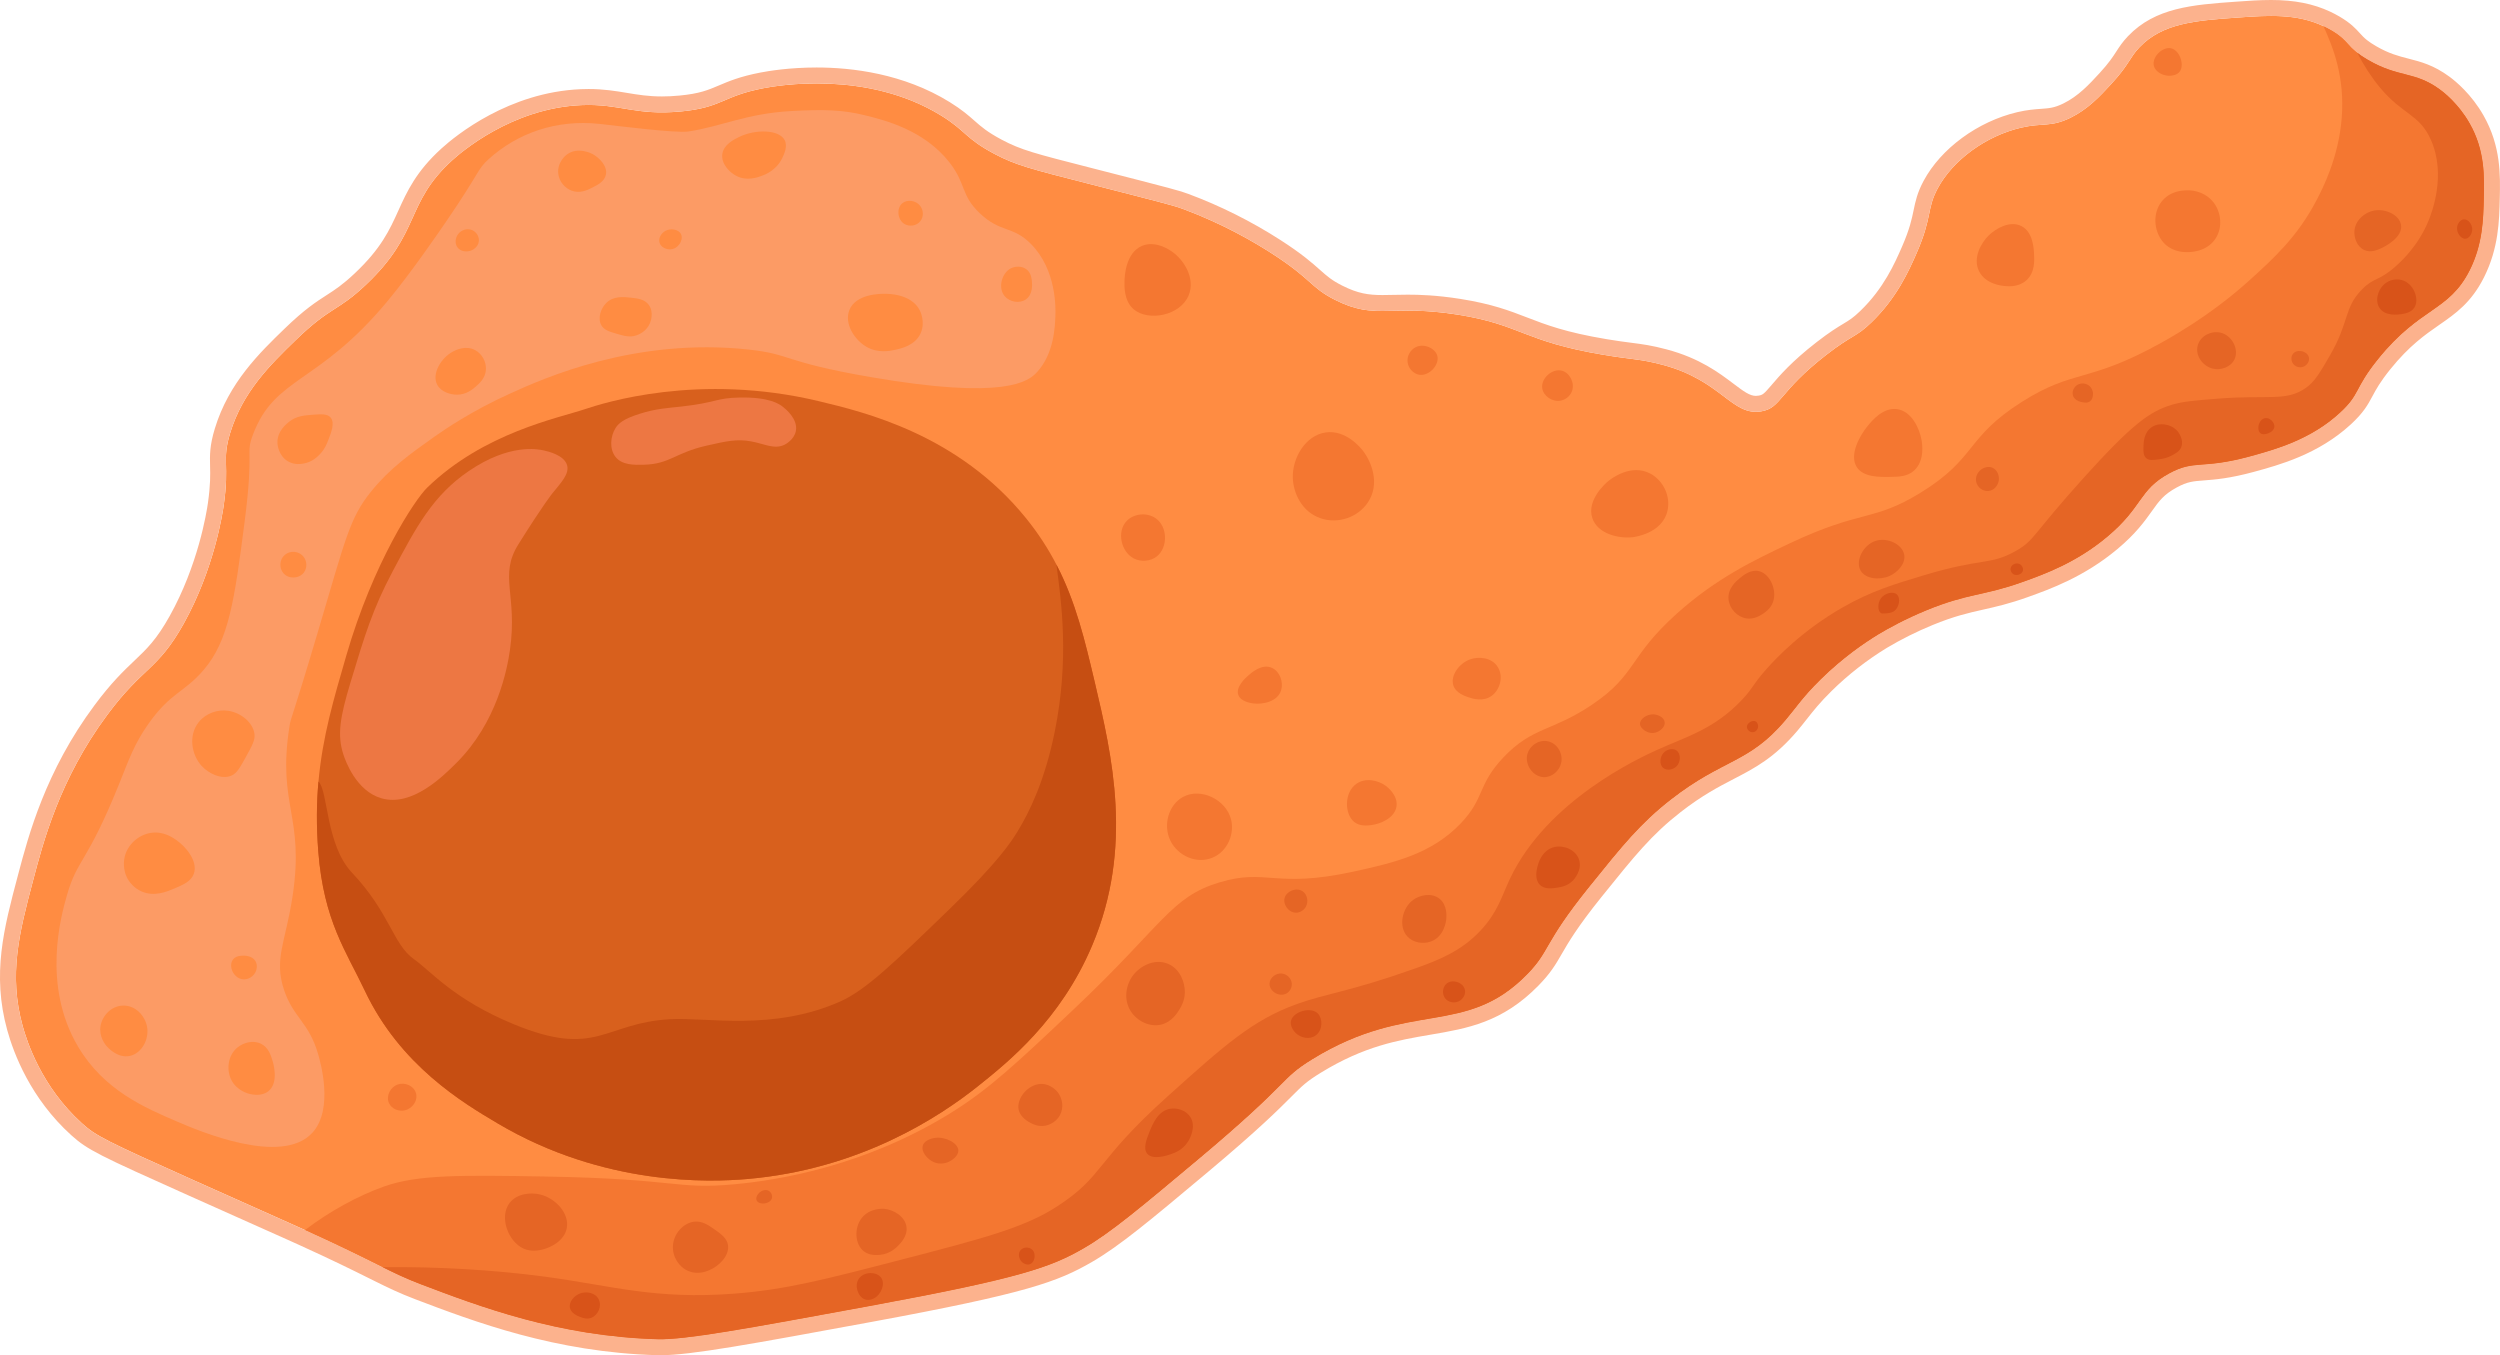 <?xml version="1.0" encoding="UTF-8"?>
<svg id="Capa_2" xmlns="http://www.w3.org/2000/svg" viewBox="0 0 825.471 447.482">
  <defs>
    <style>
      .cls-1 {
        fill: #f47731;
      }

      .cls-2 {
        fill: #d85319;
      }

      .cls-3 {
        fill: #fcb28d;
      }

      .cls-4 {
        fill: #ed7743;
      }

      .cls-5 {
        fill: #ff8c42;
      }

      .cls-6 {
        fill: #fc9b65;
      }

      .cls-7 {
        fill: #c64e12;
      }

      .cls-8 {
        fill: #e56525;
      }

      .cls-9 {
        fill: #d8601d;
      }
    </style>
  </defs>
  <g id="Capa_1-2" data-name="Capa_1">
    <g>
      <g>
        <path class="cls-5" d="M820.14,65.46c-.161,6.939-.357,15.201-4.662,23.766-6.922,13.763-16.255,11.959-30.285,29.357-7.958,9.86-5.787,11.476-12.584,17.71-9.619,8.824-21.006,12.039-29.821,14.442-15.969,4.34-18.023.956-26.561,5.591-10.128,5.502-8.547,10.985-20.506,20.97-10.253,8.565-20.747,12.325-27.954,14.906-12.888,4.617-17.871,3.644-31.688,9.324-7.002,2.876-12.432,5.886-15.844,7.922-4.814,2.947-11.816,7.743-19.104,14.906-5.939,5.841-8.181,9.422-11.646,13.513-12.12,14.299-20.372,12.566-37.752,26.097-10.101,7.868-16.04,15.245-27.026,28.892-15.37,19.095-12.718,20.944-20.497,28.892-20.416,20.854-38.734,8.243-70.833,27.954-11.102,6.823-6.314,6.743-37.743,33.09-19.3,16.174-28.955,24.266-37.743,29.348-10.878,6.296-20.953,9.922-70.824,19.113-40.521,7.466-60.777,11.2-69.895,10.95-32.831-.902-58.946-10.825-78.291-18.175-4.662-1.777-8.082-3.403-12.566-5.627-5.502-2.724-12.611-6.35-25.623-12.254-1.197-.545-2.438-1.107-3.742-1.688-6.35-2.849-19.836-8.851-32.858-14.683-29.339-13.147-32.456-14.719-37.038-18.872-13.397-12.12-18.175-27.079-19.577-32.152-4.644-16.853-1.206-30.509,3.501-48.228,3.179-11.986,8.583-33.161,24.463-54.516,11.896-16.005,16.603-14.647,25.204-30.053,10.101-18.121,12.879-36.627,13.236-39.145,1.965-13.897-.688-14.585,2.099-23.766,4.117-13.566,13.066-22.426,21.667-30.75,11.575-11.209,13.638-9.288,23.069-18.175,18.479-17.407,12.879-26.945,28.651-41.244,2.438-2.206,19.425-17.184,42.637-18.166,12.727-.545,17.711,3.537,32.849,2.09,13.7-1.295,13.611-5.055,27.267-7.681,4.189-.813,34.064-6.162,58.714,9.083,8.154,5.046,7.868,7.475,17.469,12.584,6.984,3.707,11.905,4.957,30.759,9.78,27.785,7.118,28.83,7.422,31.447,8.386,13.459,4.984,23.766,11.084,29.357,14.683,13.504,8.681,12.682,11.191,20.97,15.379,13.522,6.823,18.068,1.322,40.538,4.885,20.935,3.331,21.497,8.815,48.228,13.281,9.601,1.608,11.959,1.304,19.336,3.269,19.55,5.18,22.926,17.032,32.626,15.371,6.654-1.134,5.644-6.377,21.435-18.639,8.752-6.797,9.619-5.618,14.906-10.717,8.342-8.038,12.325-16.916,14.915-22.828,5.296-12.111,3.296-14.558,6.984-21.435,5.01-9.324,15.853-17.3,27.499-20.041,7.199-1.688,9.833-.089,16.308-3.26,5.752-2.813,9.699-7.038,13.513-11.182,6.073-6.609,5.939-8.574,9.315-12.12,7.654-8.011,18.702-8.815,32.152-9.78,10.253-.741,19.577-1.411,28.571,2.796.884.42,1.768.875,2.652,1.393,4.966,2.912,5.064,4.671,8.511,7.395.911.715,2.063,1.5,3.599,2.393,10.262,5.957,15.37,3.608,23.766,9.789,1.045.768,6.011,4.51,9.789,11.182,5.028,8.869,4.832,17.389,4.662,24.695Z"/>
        <path class="cls-3" d="M749.856,5.267c5.992,0,11.712.73,17.304,3.346.884.42,1.768.875,2.652,1.393,4.966,2.912,5.064,4.671,8.511,7.395.911.715,2.063,1.5,3.599,2.393,10.262,5.957,15.371,3.608,23.766,9.789,1.045.768,6.011,4.51,9.789,11.182,5.028,8.869,4.832,17.389,4.662,24.695-.161,6.939-.357,15.201-4.662,23.766-6.922,13.763-16.255,11.959-30.285,29.357-7.958,9.86-5.787,11.476-12.584,17.71-9.619,8.824-21.006,12.039-29.821,14.442-15.969,4.341-18.023.956-26.561,5.591-10.128,5.502-8.547,10.985-20.506,20.97-10.253,8.565-20.747,12.325-27.954,14.906-12.888,4.617-17.871,3.644-31.688,9.324-7.002,2.876-12.432,5.886-15.844,7.922-4.814,2.947-11.816,7.743-19.104,14.906-5.939,5.841-8.181,9.422-11.646,13.513-12.12,14.299-20.372,12.566-37.752,26.097-10.101,7.868-16.04,15.245-27.026,28.892-15.37,19.095-12.718,20.944-20.497,28.892-20.416,20.854-38.734,8.243-70.833,27.955-11.101,6.823-6.314,6.743-37.743,33.09-19.3,16.174-28.955,24.266-37.743,29.348-10.878,6.296-20.953,9.922-70.824,19.113-39.247,7.232-59.483,10.961-69.002,10.961-.309,0-.606-.004-.893-.012-32.831-.902-58.946-10.825-78.291-18.175-4.662-1.777-8.082-3.403-12.566-5.627-5.502-2.724-12.611-6.35-25.623-12.254-1.197-.545-2.438-1.107-3.742-1.688-6.35-2.849-19.836-8.851-32.858-14.683-29.339-13.146-32.456-14.718-37.038-18.872-13.397-12.12-18.175-27.079-19.577-32.152-4.644-16.853-1.206-30.509,3.501-48.228,3.179-11.986,8.583-33.161,24.463-54.516,11.896-16.005,16.603-14.647,25.204-30.053,10.101-18.121,12.879-36.627,13.236-39.145,1.965-13.897-.688-14.585,2.099-23.766,4.117-13.566,13.066-22.426,21.667-30.75,11.575-11.209,13.638-9.289,23.069-18.175,18.479-17.407,12.879-26.945,28.651-41.244,2.438-2.206,19.425-17.183,42.637-18.166.805-.034,1.58-.05,2.327-.05,9.273,0,14.478,2.453,24.256,2.453,1.896,0,3.962-.092,6.266-.312,13.7-1.295,13.611-5.055,27.267-7.681,1.823-.354,8.516-1.567,17.524-1.567,11.686,0,27.27,2.041,41.189,10.65,8.154,5.046,7.869,7.475,17.469,12.584,6.984,3.707,11.905,4.957,30.759,9.78,27.785,7.118,28.83,7.422,31.447,8.386,13.459,4.984,23.766,11.084,29.357,14.683,13.504,8.681,12.682,11.191,20.97,15.379,6.248,3.153,10.582,3.675,15.651,3.675,2.503,0,5.185-.127,8.367-.127,4.32,0,9.56.234,16.52,1.338,20.935,3.331,21.497,8.815,48.228,13.281,9.601,1.607,11.959,1.304,19.336,3.269,18.287,4.845,22.424,15.529,30.819,15.529.58,0,1.179-.051,1.806-.158,6.654-1.134,5.644-6.377,21.435-18.639,8.752-6.797,9.619-5.618,14.906-10.717,8.342-8.038,12.325-16.916,14.915-22.828,5.296-12.111,3.296-14.558,6.984-21.435,5.01-9.324,15.853-17.3,27.499-20.041,7.199-1.688,9.833-.089,16.308-3.26,5.752-2.813,9.699-7.038,13.513-11.182,6.073-6.609,5.939-8.574,9.315-12.12,7.654-8.011,18.702-8.815,32.152-9.78,3.877-.28,7.623-.55,11.267-.55M749.857,0h-.002c-3.844,0-7.81.287-11.647.564-14.224,1.02-26.511,1.901-35.581,11.395-1.823,1.915-2.849,3.505-3.842,5.043-1.137,1.762-2.427,3.76-5.543,7.152-3.43,3.727-6.979,7.583-11.949,10.014-2.985,1.462-4.655,1.58-7.423,1.777-2.007.143-4.505.32-7.773,1.087-13.043,3.071-25.184,11.971-30.936,22.676-2.111,3.936-2.694,6.745-3.311,9.719-.606,2.921-1.294,6.233-3.859,12.099-2.384,5.443-5.99,13.674-13.744,21.145-2.371,2.287-3.573,3.012-5.566,4.214-2.026,1.222-4.548,2.744-8.916,6.136-8.184,6.355-12.155,11.001-14.784,14.075-2.565,3.001-2.928,3.297-4.306,3.533-.329.056-.629.083-.921.083-1.975,0-3.901-1.387-7.415-4.045-4.692-3.549-11.119-8.41-22.056-11.308-4.935-1.314-7.878-1.695-11.605-2.177-2.203-.285-4.7-.608-8.21-1.195-13.536-2.261-19.98-4.747-26.211-7.151-5.96-2.299-11.589-4.471-22.059-6.137-7.932-1.258-13.7-1.403-17.348-1.403-1.747,0-3.303.036-4.807.071-1.257.029-2.444.056-3.56.056-4.615,0-8.098-.496-13.278-3.11-3.487-1.762-4.931-3.045-7.324-5.17-2.675-2.375-6.003-5.33-13.171-9.938-9.434-6.073-19.938-11.327-30.376-15.192-2.927-1.079-3.998-1.383-31.969-8.549l-.249-.064c-18.543-4.743-22.949-5.87-29.348-9.266-4.786-2.547-6.729-4.26-8.979-6.243-1.963-1.73-4.188-3.692-8.188-6.167-15.287-9.454-32.344-11.439-43.961-11.439-8.984,0-15.95,1.164-18.528,1.664-6.768,1.301-10.49,2.885-13.774,4.281-3.545,1.508-6.345,2.699-12.985,3.326-2.036.195-3.921.289-5.77.289-4.518,0-7.957-.573-11.598-1.179-3.759-.626-7.647-1.273-12.658-1.273-.839,0-1.698.018-2.552.055-23.719,1.004-41.164,15.197-45.945,19.522-8.442,7.653-11.417,14.219-14.293,20.568-2.906,6.415-5.652,12.473-14.436,20.748-4.024,3.791-6.466,5.364-9.295,7.186-3.397,2.188-7.248,4.668-13.826,11.039-8.217,7.952-18.444,17.85-23.043,33.004-1.732,5.708-1.656,8.806-1.568,12.393.07,2.864.15,6.111-.706,12.165-.466,3.285-3.267,20.535-12.621,37.318-4.37,7.828-7.567,10.866-11.614,14.712-3.579,3.401-7.636,7.257-13.216,14.764-16.169,21.744-21.782,42.928-25.135,55.586l-.191.722c-4.618,17.386-8.607,32.402-3.488,50.978,2.142,7.747,7.731,22.545,21.121,34.659,5.373,4.871,9.3,6.725,38.417,19.772,7.007,3.138,14.148,6.325,20.239,9.044,5.229,2.334,9.684,4.322,12.616,5.638,1.304.581,2.533,1.137,3.717,1.676,11.187,5.075,18.1,8.515,23.148,11.027.809.403,1.579.786,2.32,1.153,4.106,2.037,7.923,3.883,13.027,5.828,19.543,7.425,46.299,17.592,80.022,18.518.333.009.679.014,1.038.014,9.996,0,30.019-3.689,69.908-11.04,51.074-9.412,61.327-13.243,72.557-19.743,9.18-5.309,18.97-13.513,38.473-29.857,16.625-13.937,23.372-20.703,27.403-24.745,3.612-3.622,4.963-4.977,9.73-7.907,14.383-8.832,25.5-10.726,36.252-12.558,12.176-2.074,23.676-4.034,35.586-16.2,4.055-4.143,5.663-6.927,7.699-10.452,2.159-3.737,5.115-8.856,13.138-18.823,11.012-13.679,16.539-20.546,26.16-28.04,7.07-5.504,12.63-8.389,17.535-10.933,6.893-3.576,13.404-6.954,20.998-15.913,1.103-1.301,2.09-2.556,3.044-3.769,2.143-2.724,4.36-5.541,8.277-9.394,5.456-5.362,11.56-10.126,18.141-14.157,4.811-2.869,9.896-5.411,15.114-7.554,7.195-2.958,11.828-4.002,16.733-5.108,4.244-.956,8.632-1.945,14.73-4.13,7.398-2.649,18.579-6.653,29.555-15.822,6.13-5.118,9.058-9.229,11.411-12.533,2.448-3.437,3.925-5.511,8.233-7.851,3.533-1.918,5.37-2.056,9.031-2.332,3.549-.267,8.408-.633,16.398-2.805,8.47-2.309,21.266-5.796,32-15.643,4.275-3.921,5.691-6.563,7.191-9.359,1.18-2.201,2.518-4.695,5.931-8.925,6.267-7.771,11.506-11.407,16.127-14.616,5.434-3.772,10.567-7.335,14.765-15.683,4.843-9.636,5.053-18.715,5.222-26.01.179-7.698.401-17.278-5.346-27.414-3.99-7.046-9.197-11.318-11.251-12.828-5.219-3.842-9.436-4.924-13.514-5.97-3.328-.854-6.472-1.66-10.727-4.13-1.208-.702-2.188-1.351-2.993-1.983-.999-.789-1.601-1.452-2.364-2.291-1.419-1.561-3.026-3.329-6.734-5.503-.945-.553-1.944-1.079-3.057-1.608-5.632-2.634-11.839-3.855-19.562-3.855h0Z"/>
      </g>
      <path class="cls-9" d="M360.622,312.165c-10.431,24.712-27.901,38.645-37.69,46.46-12.557,10.021-38.824,27.463-76.263,30.678-12.03,1.036-47.148,2.483-82.408-18.407-11.244-6.663-32.134-19.041-43.825-43.834-6.073-12.861-13.549-22.953-15.344-45.933-.661-8.494-.572-16.049.063-23.078,1.34-14.906,5.091-27.428,9.145-41.441,8.931-30.929,22.721-51.676,26.731-55.579,18.738-18.193,43.263-22.953,52.158-25.945,6.046-2.027,37.52-12.12,77.148-2.626,15.192,3.635,46.049,11.021,68.377,38.565,4.153,5.118,7.422,10.226,10.092,15.38,6.412,12.343,9.396,24.998,12.7,38.976,5.671,24.078,12.816,54.364-.884,86.784Z"/>
      <path class="cls-6" d="M103.137,374.028c-10.169,11.092-37.529-.639-44.733-3.728-10.678-4.578-24.104-10.335-32.618-24.697-12.084-20.384-5.558-43.403-3.728-49.859,3.492-12.319,6.63-10.473,17.241-36.812,3.238-8.037,4.977-13.251,9.786-20.037,7.319-10.329,11.761-10.203,18.173-17.707,8.31-9.724,10.158-22.924,13.513-48.927,3.202-24.815.181-22.026,2.796-28.89,7.285-19.125,21.449-16.382,44.268-43.802,7.861-9.446,16.884-22.633,19.571-26.561,11.199-16.368,10.125-17.028,13.979-20.503,9.386-8.462,22.192-13.164,36.614-11.591,5.317.58,25.152,3.129,29.321,2.499,10.867-1.641,19.144-5.946,34.016-6.751,10.615-.575,16.845-.433,24.231,1.398,6.618,1.641,19.586,4.856,27.958,15.61,5.62,7.22,3.628,10.719,10.019,16.775,6.851,6.493,10.783,4.027,16.775,10.018,8.666,8.666,8.227,21.612,8.155,23.765-.12,3.538-.423,12.507-6.058,18.639-2.833,3.083-10.565,9.314-54.985,1.631-29.462-5.096-25.738-7.51-40.307-9.086-37.531-4.061-67.745,9.582-78.517,14.445-12.941,5.843-22.111,12.166-25.163,14.329-7.871,5.579-14.808,10.495-20.969,18.173-6.981,8.7-8.272,15.096-17.474,46.131-9.19,30.997-8.889,27.946-9.436,31.453-4.064,26.061,5.062,29.323,1.049,55.917-2.291,15.181-6.274,20.81-2.796,31.104,3.066,9.071,8.131,10.536,11.183,20.969.713,2.437,5.336,18.24-1.864,26.095Z"/>
      <path class="cls-1" d="M820.14,65.46c-.161,6.939-.357,15.201-4.662,23.766-6.922,13.763-16.255,11.959-30.285,29.357-7.958,9.86-5.787,11.476-12.584,17.71-9.619,8.824-21.006,12.039-29.821,14.442-15.969,4.34-18.023.956-26.561,5.591-10.128,5.502-8.547,10.985-20.506,20.97-10.253,8.565-20.747,12.325-27.954,14.906-12.888,4.617-17.871,3.644-31.688,9.324-7.002,2.876-12.432,5.886-15.844,7.922-4.814,2.947-11.816,7.743-19.104,14.906-5.939,5.841-8.181,9.422-11.646,13.513-12.12,14.299-20.372,12.566-37.752,26.097-10.101,7.868-16.04,15.245-27.026,28.892-15.37,19.095-12.718,20.944-20.497,28.892-20.416,20.854-38.734,8.243-70.833,27.954-11.102,6.823-6.314,6.743-37.743,33.09-19.3,16.174-28.955,24.266-37.743,29.348-10.878,6.296-20.953,9.922-70.824,19.113-40.521,7.466-60.777,11.2-69.895,10.95-32.831-.902-58.946-10.825-78.291-18.175-10.387-3.957-14.558-7.163-38.19-17.88,8.136-6.189,17.541-11.351,26.213-14.415,11.066-3.903,25.239-3.742,53.123-3.26,44.084.759,43.093,4.358,62.438,2.563,14.013-1.295,42.575-5.779,71.065-23.301,12.959-7.967,22.301-16.808,41.003-34.483,29.768-28.133,32.009-37.082,48.228-41.932,15.531-4.653,18.166,2.143,44.031-3.501,13.522-2.947,25.954-5.823,35.653-16.076,7.931-8.386,5.314-12.504,13.977-21.667,9.628-10.181,16.103-8.494,29.357-17.469,14.772-10.012,11.78-15.54,27.954-30.053,13.057-11.718,25.651-17.675,37.047-23.069,24.07-11.387,27.553-7.082,43.334-16.773,18.764-11.53,14.71-18.148,33.554-30.062,17.353-10.967,21.801-5.993,46.13-19.568,14.665-8.181,24.078-16.148,28.66-20.265,8.413-7.591,16.112-14.647,22.364-26.561,2.197-4.189,7.341-14.227,8.386-27.258,1.081-13.575-2.849-23.4-6.046-30.384.884.42,1.768.875,2.652,1.393,6.279,3.68,4.778,5.528,12.111,9.789,10.262,5.957,15.37,3.608,23.766,9.789,1.045.768,6.011,4.51,9.789,11.182,5.028,8.869,4.832,17.389,4.662,24.695Z"/>
      <path class="cls-8" d="M820.14,65.46c-.161,6.939-.357,15.201-4.662,23.766-6.922,13.763-16.255,11.959-30.285,29.357-7.958,9.86-5.787,11.476-12.584,17.71-9.619,8.824-21.006,12.039-29.821,14.442-15.969,4.34-18.023.956-26.561,5.591-10.128,5.502-8.547,10.985-20.506,20.97-10.253,8.565-20.747,12.325-27.954,14.906-12.888,4.617-17.871,3.644-31.688,9.324-7.002,2.876-12.432,5.886-15.844,7.922-4.814,2.947-11.816,7.743-19.104,14.906-5.939,5.841-8.181,9.422-11.646,13.513-12.12,14.299-20.372,12.566-37.752,26.097-10.101,7.868-16.04,15.245-27.026,28.892-15.37,19.095-12.718,20.944-20.497,28.892-20.416,20.854-38.734,8.243-70.833,27.954-11.102,6.823-6.314,6.743-37.743,33.09-19.3,16.174-28.955,24.266-37.743,29.348-10.878,6.296-20.953,9.922-70.824,19.113-40.521,7.466-60.777,11.2-69.895,10.95-32.831-.902-58.946-10.825-78.291-18.175-4.662-1.777-8.082-3.403-12.566-5.627,17.639-.205,37.011.893,53.712,3.153,22.194,3.01,36.288,7.6,62.438,5.591,16.898-1.295,29.884-4.662,54.989-11.182,27.213-7.064,40.824-10.592,51.72-17.702,15.514-10.128,12.066-14.424,36.457-36.35,18.666-16.764,27.99-25.15,42.637-30.402,10.021-3.599,16.88-3.93,38.449-11.539,8.297-2.929,15.612-5.814,22.015-12.575,5.769-6.091,7.1-11.405,9.789-17.13,12.227-26.052,42.923-40.056,48.577-42.637,9.467-4.314,18.729-6.725,27.955-16.424,3.903-4.099,3.358-4.832,8.386-10.485,2.929-3.278,11.575-12.539,25.168-20.265,9.244-5.261,16.773-7.538,26.561-10.485,19.657-5.93,21.774-3.188,30.402-8.038,6.341-3.572,5.135-5.019,22.712-24.462,15.808-17.487,21.524-21.56,28.66-23.766,3.769-1.161,7.761-1.474,15.728-2.099,16.407-1.277,22.185,1.027,28.66-3.492,2.974-2.081,4.662-5.001,8.038-10.834,6.412-11.11,4.555-15.594,10.485-21.667,4.073-4.189,5.475-2.59,11.182-7.69,1.947-1.742,7.484-6.806,10.833-15.031.866-2.135,6.109-15.022.697-26.91-3.823-8.404-9.181-7.984-16.773-17.121-2.787-3.358-5.403-7.44-7.466-11.459.911.715,2.063,1.5,3.599,2.393,10.262,5.957,15.37,3.608,23.766,9.789,1.045.768,6.011,4.51,9.789,11.182,5.028,8.869,4.832,17.389,4.662,24.695Z"/>
      <path class="cls-5" d="M48.56,339.021c-.651-3.576-3.827-7.163-8.038-6.99-3.887.16-6.807,3.449-7.339,6.815-.539,3.411,1.523,5.969,1.922,6.465.169.21,3.579,4.313,7.863,3.32,3.908-.906,6.333-5.539,5.592-9.611Z"/>
      <path class="cls-5" d="M89.973,350.205c-.542-1.777-1.337-4.382-3.844-5.592-2.666-1.287-5.803-.289-7.689,1.223-3.116,2.499-3.797,7.196-2.097,10.659,1.814,3.695,5.665,4.618,6.116,4.718.869.193,3.894.865,6.116-.874,3.625-2.836,1.633-9.363,1.398-10.135Z"/>
      <path class="cls-5" d="M57.472,293.414c3.024-1.28,5.621-2.379,6.524-4.893,1.464-4.075-2.575-8.94-5.825-11.183-1.213-.837-4.313-2.977-8.388-2.33-4.019.638-7.636,3.772-8.621,7.922-.131.553-.977,4.391,1.398,7.922.348.517,1.684,2.395,4.194,3.495,4.185,1.833,8.359.067,10.717-.932Z"/>
      <path class="cls-5" d="M84.498,320.674c.108-.271.692-1.823-.117-3.262-1.092-1.944-3.713-1.876-4.194-1.864-.694.018-2.324.06-3.262,1.281-1.084,1.412-.57,3.526.349,4.776.268.365,1.248,1.577,2.912,1.747,1.864.191,3.65-1.022,4.31-2.679Z"/>
      <path class="cls-5" d="M84.032,242.39c-.456-3.789-4.435-7.049-8.62-7.689-3.579-.547-7.441.802-9.786,3.728-3.538,4.415-2.36,10.851.932,14.445,2.277,2.486,6.481,4.612,9.786,3.262,1.834-.749,2.853-2.596,4.893-6.291,2.021-3.661,3.032-5.492,2.796-7.456Z"/>
      <path class="cls-5" d="M100.341,189.036c1.153-1.528,1.091-3.841-.233-5.359-1.483-1.7-4.226-2.035-6.058-.466-1.853,1.589-1.905,4.385-.466,6.058,1.746,2.03,5.198,1.833,6.757-.233Z"/>
      <path class="cls-5" d="M109.195,137.895c-1.097-1.334-3.261-1.163-6.174-.932-2.623.208-5.082.403-7.456,2.213-.799.609-4.167,3.178-3.961,7.223.011.204.272,4.073,3.495,5.941,2.168,1.257,4.377.856,5.242.699,2.863-.519,4.592-2.339,5.359-3.145,1.502-1.581,2.136-3.155,2.679-4.543.987-2.522,2.24-5.723.816-7.456Z"/>
      <path class="cls-5" d="M160.452,121.936c.098-2.447-1.205-5.024-3.495-6.291-3.231-1.788-6.63.025-7.456.466-3.843,2.05-7.063,7.327-5.126,10.95,1.291,2.414,4.422,3.257,6.524,3.262,3.047.007,5.102-1.746,6.058-2.563,1.271-1.085,3.376-2.883,3.495-5.825Z"/>
      <path class="cls-5" d="M156.025,76.037c-1.689-.813-3.731-.129-4.776,1.281-.844,1.138-1.187,2.95-.233,4.31,1.084,1.546,3.236,1.642,4.66,1.048.192-.08,2.299-1.001,2.446-3.145.106-1.546-.863-2.901-2.097-3.495Z"/>
      <path class="cls-5" d="M195.691,50.875c-.321-.174-4.908-2.569-8.562.175-.202.151-3.227,2.507-2.796,6.291.309,2.712,2.235,4.766,4.369,5.592,2.799,1.083,5.311-.195,6.99-1.048,1.643-.836,3.907-1.987,4.368-4.194.593-2.835-2.164-5.617-4.368-6.815Z"/>
      <path class="cls-5" d="M214.621,106.675c.143-.35,1.374-3.492-.349-5.941-1.372-1.949-3.733-2.206-5.941-2.446-2.373-.258-5.769-.627-8.155,1.747-1.824,1.816-2.889,5.07-1.631,7.339.903,1.628,2.663,2.135,5.359,2.912,2.273.655,4.043,1.165,6.174.466.672-.221,3.372-1.215,4.543-4.077Z"/>
      <path class="cls-5" d="M224.873,77.319c-.791-1.605-3.474-2.082-5.242-1.048-1.134.663-2.343,2.211-1.864,3.844.476,1.621,2.32,2.321,3.728,2.213,1.942-.148,2.939-1.823,3.029-1.98.128-.223.99-1.73.349-3.029Z"/>
      <path class="cls-5" d="M259.122,46.331c-1.802-3.656-9.841-3.725-15.202-1.048-1.73.864-4.985,2.489-5.417,5.592-.435,3.126,2.248,5.943,4.543,7.164,3.511,1.869,7.112.537,8.562,0,1.023-.379,4.734-1.818,6.64-5.766.643-1.332,1.881-3.897.874-5.941Z"/>
      <path class="cls-5" d="M304.03,109.937c1.585-3.654-.2-7.226-.349-7.514-2.799-5.388-10.259-5.413-11.533-5.417-1.415-.005-9.586-.031-11.708,5.417-1.748,4.489,1.74,9.795,5.592,12.057,3.826,2.247,7.841,1.389,9.436,1.048,2.031-.434,6.764-1.446,8.562-5.592Z"/>
      <path class="cls-5" d="M303.855,67.999c-1.415-1.871-4.324-2.235-5.941-.874-1.951,1.643-1.584,5.431.699,6.815,1.536.931,3.913.758,5.242-.874,1.245-1.528,1.044-3.688,0-5.067Z"/>
      <path class="cls-5" d="M338.978,88.968c-1.556-1.224-3.781-1.103-5.242-.349-2.983,1.539-4.364,6.534-1.922,9.261,1.596,1.783,4.687,2.44,6.815,1.048,2.483-1.624,2.175-5.069,2.097-5.941-.089-.995-.255-2.845-1.747-4.019Z"/>
      <path class="cls-7" d="M360.622,312.165c-10.431,24.712-27.901,38.645-37.69,46.46-12.557,10.021-38.824,27.463-76.263,30.678-12.03,1.036-47.148,2.483-82.408-18.407-11.244-6.663-32.134-19.041-43.825-43.834-6.073-12.861-13.549-22.953-15.344-45.933-.661-8.494-.572-16.049.063-23.078,3.206,3.046,2.393,20.901,11.029,30.055,12.637,13.397,13.51,23.641,20.503,28.607,5.769,4.108,13.167,13.299,32.851,21.435,27.651,11.45,29.823-.465,51.956-1.631,12.042-.634,33.758,4.005,55.916-5.828,8.449-3.742,17.746-12.745,36.35-30.75,15.728-15.228,20.131-21.935,22.364-25.633,3.751-6.207,8.788-16.264,12.12-32.617,4.894-24.114,2.206-42.959.563-55.284,6.412,12.343,9.396,24.998,12.7,38.976,5.671,24.078,12.816,54.364-.884,86.784Z"/>
      <path class="cls-4" d="M154.86,155.486c-11.907,8.096-17.345,18.348-25.163,33.084-6.661,12.557-9.24,21.104-13.979,36.812-3.471,11.505-4.427,17.321-2.33,23.765.684,2.101,4.225,12.051,12.581,14.445,10.085,2.889,20.244-7.218,24.697-11.649,13.433-13.366,16.802-30.921,17.707-37.278,2.613-18.355-3.772-24.457,2.796-34.948,8.234-13.152,11.183-16.775,11.183-16.775,2.973-3.653,5.697-6.482,4.893-9.319-.947-3.344-6.181-4.546-7.689-4.893-2.027-.466-11.386-2.293-24.697,6.757Z"/>
      <path class="cls-4" d="M258.598,134.401c-1.278-1.034-4.593-3.32-14.329-3.145-7.931.142-7.696,1.694-19.221,2.971-4.645.514-8.457.68-13.979,2.446-5.302,1.696-6.919,3.184-7.863,4.718-1.658,2.692-2.038,6.819,0,9.436,2.152,2.762,6.12,2.712,9.436,2.621,8.596-.235,10.193-3.923,20.619-6.291,6.602-1.499,10.107-2.295,14.853-1.398,4.478.847,7.628,2.74,11.009,1.048.208-.104,3.134-1.622,3.67-4.543.715-3.895-3.382-7.207-4.194-7.863Z"/>
      <path class="cls-1" d="M386.915,83.027c-.775-.532-5.366-3.684-9.786-1.864-5.502,2.266-5.782,10.197-5.825,11.416-.065,1.829-.239,6.777,3.029,9.553,4.772,4.052,15.371,2.189,18.173-4.66,2.224-5.438-1.454-11.605-5.592-14.445Z"/>
      <path class="cls-1" d="M449.938,148.729c-.674-.86-5.575-6.918-12.232-5.941-6.67.979-11.046,8.423-10.834,15.028.156,4.845,2.841,11.099,9.087,13.28,5.79,2.022,12.405-.236,15.727-5.242,4.082-6.151,1.17-13.404-1.747-17.125Z"/>
      <path class="cls-1" d="M474.577,117.451c-.692-2.455-4.405-4.205-7.164-2.796-1.688.862-2.956,2.874-2.621,5.067.325,2.128,2.052,3.731,3.844,4.019,3.285.527,6.766-3.364,5.941-6.291Z"/>
      <path class="cls-1" d="M423.028,227.887c.794-2.643-.398-6.116-2.971-7.339-3.335-1.586-6.898,1.601-8.038,2.621-.741.663-4.095,3.663-3.145,6.291.804,2.227,4.158,2.694,4.893,2.796,2.997.417,8.095-.485,9.261-4.369Z"/>
      <path class="cls-1" d="M381.557,171.096c-2.851-1.961-7.165-1.58-9.553.932-3.363,3.539-1.825,10.174,2.33,12.348,2.369,1.24,5.566,1.017,7.689-.699,3.615-2.924,3.611-9.776-.466-12.581Z"/>
      <path class="cls-1" d="M406.486,270.582c-1.653-6.556-9.975-10.632-15.843-7.456-4.707,2.548-6.759,9.181-4.194,14.445,2.456,5.039,8.669,7.854,13.979,5.592,4.992-2.127,7.236-7.911,6.058-12.581Z"/>
      <path class="cls-1" d="M494.555,220.256c-2.051-3.297-6.369-3.501-9.087-2.563-3.699,1.277-6.624,5.43-5.592,8.62.826,2.554,3.886,3.555,5.126,3.961,1.204.394,4.645,1.519,7.456-.466,2.741-1.936,4.124-6.294,2.097-9.553Z"/>
      <path class="cls-1" d="M137.328,360.864c-.742-2.383-3.609-3.578-5.941-2.796-2.475.83-3.99,3.768-2.971,6.116.865,1.992,3.267,2.89,5.242,2.446,2.456-.552,4.461-3.225,3.67-5.766Z"/>
      <path class="cls-1" d="M544.997,156.418c-6.415-3.493-13.04,1.684-13.979,2.446-.384.312-7.318,6.096-5.242,12.232,1.762,5.209,8.707,6.791,13.28,6.291.579-.063,9.816-1.224,11.533-8.737,1.093-4.783-1.367-9.932-5.592-12.232Z"/>
      <path class="cls-1" d="M515.757,122.402c-3.186-.873-7.034,2.542-6.524,5.825.386,2.482,3.208,4.535,5.97,4.077,1.701-.282,3.236-1.492,3.844-3.145,1.006-2.733-.748-6.06-3.291-6.757Z"/>
      <path class="cls-1" d="M667.432,74.639c-3.799-1.925-8.473.862-10.717,3.029-2.609,2.52-5.406,7.556-3.262,11.882,2.135,4.309,7.641,4.823,8.387,4.893,1.22.114,4.646.433,7.223-1.864,2.872-2.56,2.668-6.565,2.563-8.62-.104-2.042-.376-7.385-4.194-9.319Z"/>
      <path class="cls-1" d="M724.28,62.99c-.456-.082-6.805-1.111-10.484,3.495-3.421,4.282-2.465,10.845,1.165,14.212,2.767,2.567,6.32,2.564,7.223,2.563.841-.001,6.353.035,9.319-4.427,2.53-3.806,1.876-8.878-.699-12.115-2.327-2.925-5.593-3.561-6.524-3.728Z"/>
      <path class="cls-1" d="M716.766,15.927c-2.758-.523-6.261,2.876-5.592,5.766.5,2.159,3.193,3.456,5.417,3.32.456-.028,2.221-.136,3.145-1.398,1.635-2.231-.041-7.133-2.971-7.689Z"/>
      <path class="cls-1" d="M634.464,145.234c-.627-3.531-3.138-9.43-8.038-10.135-4.643-.668-8.296,3.779-9.786,5.592-2.373,2.889-6.272,9.501-3.495,13.63,2.2,3.27,7.388,3.195,10.834,3.145,3.011-.044,5.812-.084,8.038-2.097,3.659-3.308,2.628-9.109,2.446-10.135Z"/>
      <path class="cls-1" d="M461.122,266.155c.453-3.621-3.073-6.326-3.495-6.64-2.546-1.894-6.759-2.853-9.786-.699-4.08,2.904-3.917,9.977-.699,12.581,1.862,1.507,4.356,1.2,5.592,1.048,3.023-.372,7.892-2.329,8.388-6.291Z"/>
      <path class="cls-8" d="M178.392,394.414c-3.13-.761-7.733-.355-10.135,2.796-3.519,4.616-.477,12.714,4.543,15.028,2.649,1.221,5.312.584,6.291.349,2.861-.685,7.213-2.921,8.038-6.99,1.005-4.955-3.759-9.973-8.737-11.183Z"/>
      <path class="cls-8" d="M235.94,405.947c-1.989-1.397-4.111-2.887-6.757-2.563-3.47.425-6.736,3.837-6.99,7.921-.223,3.601,1.936,7.057,5.126,8.388,3.053,1.274,5.894.118,6.757-.233,3.299-1.343,6.87-4.872,6.291-8.388-.376-2.28-2.351-3.668-4.427-5.126Z"/>
      <path class="cls-8" d="M253.967,393.278c-1.075-.725-2.439-.164-3.146.437-.678.577-1.433,1.772-.961,2.708.495.982,1.979.964,2.184.961,1.048-.013,2.65-.579,2.883-1.922.143-.824-.268-1.717-.961-2.184Z"/>
      <path class="cls-8" d="M299.312,405.073c-.475-3.377-4.141-5.624-7.339-5.941-.201-.02-4.832-.401-7.514,3.145-2.514,3.325-2.14,8.551.699,10.834,1.933,1.555,4.473,1.313,5.417,1.223,3.165-.301,5.156-2.197,5.766-2.796.897-.879,3.41-3.344,2.971-6.465Z"/>
      <path class="cls-8" d="M308.748,375.717c-.394.056-3.337.471-4.019,2.446-.71,2.057,1.429,4.654,3.67,5.592,2.187.915,4.204.137,4.543,0,1.439-.581,3.522-2.074,3.495-3.844-.038-2.499-4.267-4.676-7.689-4.194Z"/>
      <path class="cls-8" d="M349.288,360.689c-.141-.185-2.191-2.798-5.417-2.796-4.378.003-8.355,4.818-7.514,8.562.587,2.612,3.37,4.036,4.019,4.369.798.409,2.514,1.256,4.718.874.338-.059,3.368-.636,4.893-3.495,1.33-2.494.85-5.474-.699-7.514Z"/>
      <path class="cls-8" d="M385.634,318.227c-4.356-1.809-9.122.649-11.533,3.844-2.397,3.177-3.191,8.045-.699,11.882,2.09,3.219,6.191,5.251,9.96,4.369,3.538-.829,5.408-3.904,6.116-5.067.542-.891,1.717-2.878,1.747-5.592.036-3.188-1.503-7.738-5.592-9.436Z"/>
      <path class="cls-8" d="M426.523,324.693c-.153-1.709-1.613-3.05-3.232-3.233-1.973-.223-3.989,1.294-4.106,3.233-.1,1.658,1.226,3.003,2.534,3.495.335.126,1.835.635,3.233-.262,1.107-.711,1.683-2.005,1.573-3.233Z"/>
      <path class="cls-8" d="M430.105,294.288c-2.061-1.402-5.299-.056-5.941,2.184-.445,1.552.442,3.236,1.573,4.106.257.198.97.732,2.01.786,1.425.075,2.753-.786,3.407-1.922.963-1.672.543-4.072-1.048-5.155Z"/>
      <path class="cls-8" d="M477.547,303.433c.071-.809.409-4.667-2.33-6.757-2.61-1.992-6.406-1.152-8.62.466-3.63,2.652-4.973,8.83-1.864,12.115,1.901,2.008,5.099,2.548,7.689,1.631,4.524-1.603,5.078-6.909,5.126-7.456Z"/>
      <path class="cls-8" d="M510.864,244.72c-2.962-.508-5.772,1.566-6.524,4.194-1.002,3.506,1.789,7.551,5.359,7.689,2.732.106,5.309-2.099,5.825-4.893.568-3.076-1.441-6.438-4.66-6.99Z"/>
      <path class="cls-8" d="M549.657,238.429c-.22-1.632-2.271-2.504-3.728-2.563-2.14-.087-4.463,1.522-4.427,3.145.023,1.027.984,1.775,1.398,2.097.171.133,1.7,1.283,3.611.815,1.551-.38,3.37-1.829,3.145-3.495Z"/>
      <path class="cls-8" d="M580.76,188.57c-2.724-.63-5.214,1.436-6.291,2.33-1.176.976-4.072,3.38-3.728,6.99.297,3.116,2.883,5.799,5.825,6.291,2.475.413,4.479-.846,5.359-1.398.667-.419,2.657-1.669,3.495-3.961,1.41-3.858-.915-9.386-4.66-10.251Z"/>
      <path class="cls-8" d="M628.756,183.211c-.599-3.526-5.498-5.801-9.319-4.66-4.212,1.258-6.878,6.596-5.126,9.786,1.577,2.871,6.341,3.287,9.552,1.864,2.506-1.11,5.412-3.935,4.893-6.99Z"/>
      <path class="cls-8" d="M733.134,109.82c-2.96-.66-6.557,1.01-7.456,4.194-.968,3.429,1.687,6.876,4.893,7.689,2.723.69,6-.482,7.223-3.029,1.607-3.346-.843-8.003-4.66-8.854Z"/>
      <path class="cls-8" d="M792.779,74.173c-.609-3.252-5.125-5.341-8.854-4.66-3.183.581-6.277,3.269-6.524,6.757-.162,2.283.875,5.209,3.262,6.291,2.18.988,4.415-.047,5.825-.699.451-.209,7.097-3.38,6.291-7.689Z"/>
      <path class="cls-8" d="M760.743,121.004c1.095-.516,1.917-1.78,1.631-3.029-.339-1.48-2.004-1.928-2.213-1.98-.193-.049-2.009-.474-3.029.815-.766.968-.643,2.347,0,3.262.8,1.139,2.376,1.514,3.611.932Z"/>
      <path class="cls-8" d="M689.565,127.178c-1.165-.764-2.849-.801-4.019.175-.882.736-1.403,1.991-1.107,3.145.519,2.024,3.191,2.345,3.553,2.388.537.065,1.291.155,1.98-.291,1.272-.823,1.122-2.691,1.107-2.854-.018-.191-.186-1.691-1.514-2.563Z"/>
      <path class="cls-8" d="M659.976,158.631c.232-1.596-.498-3.505-2.097-4.194-1.387-.598-2.738.019-3.146.233-1.376.722-2.663,2.448-2.213,4.427.403,1.774,2.07,3.162,3.961,3.029,1.985-.14,3.261-1.889,3.495-3.495Z"/>
      <path class="cls-2" d="M197.73,429.129c-1.11-2.413-4.135-2.745-6.058-2.097-2.011.678-3.893,2.79-3.495,4.776.376,1.874,2.599,2.729,3.378,3.029.806.31,2.335.898,3.844.233,1.942-.855,3.412-3.59,2.33-5.941Z"/>
      <path class="cls-2" d="M290.925,421.848c-1.511-2.044-5.68-2.042-7.339.349-1.59,2.292-.3,5.947,1.922,6.815,1.451.567,2.894-.213,3.145-.349,2.303-1.245,3.767-4.792,2.272-6.815Z"/>
      <path class="cls-2" d="M341.599,415.034c.024-.246.151-1.585-.816-2.446-.992-.884-2.747-.921-3.728.117-1.139,1.206-.568,3.16.466,4.077.578.513,1.666,1.027,2.679.583,1.227-.538,1.371-2.053,1.398-2.33Z"/>
      <path class="cls-2" d="M392.973,368.727c-1.489-2.213-4.393-3.005-6.64-2.621-3.992.681-5.749,5.044-6.815,7.689-.908,2.254-2.184,5.421-.699,7.164,1.859,2.182,6.675.524,7.689.175,1.263-.435,4.017-1.383,5.766-4.194.525-.843,2.891-4.956.699-8.213Z"/>
      <path class="cls-2" d="M435.144,334.653c-2.315-2.369-8.068-.639-8.854,2.33-.426,1.609.68,3.31,1.631,4.194,1.602,1.489,4.455,2.232,6.524.699,2.404-1.782,2.311-5.572.699-7.223Z"/>
      <path class="cls-2" d="M482.353,330.197c.131-.103,1.597-1.297,1.398-3.058-.112-.993-.696-1.649-.874-1.835-1.19-1.243-3.828-1.944-5.417-.349-1.255,1.259-1.301,3.393-.262,4.718.984,1.255,2.567,1.307,2.796,1.311.308.005,1.381-.015,2.359-.786Z"/>
      <path class="cls-2" d="M521.349,283.745c-1.103-3.154-4.906-4.75-8.038-4.077-4.383.942-5.541,5.92-5.708,6.64-.238,1.026-.94,4.044.816,5.825,1.628,1.651,4.344,1.198,5.941.932,1.152-.192,3.278-.547,5.009-2.33.204-.21,3.228-3.424,1.98-6.99Z"/>
      <path class="cls-2" d="M553.559,247.807c-1.18-.843-2.984-.411-4.019.524-1.474,1.333-1.799,4.057-.349,5.242,1.203.984,3.246.594,4.369-.524,1.429-1.423,1.505-4.167,0-5.242Z"/>
      <path class="cls-2" d="M580.294,240.73c.465-.916.122-2.141-.612-2.534-1.048-.561-2.917.561-2.883,1.835.022.853.899,1.779,1.922,1.747.716-.022,1.298-.507,1.573-1.048Z"/>
      <path class="cls-2" d="M626.309,196.259c-1.296-1.154-4.022-.363-5.242,1.282-1.201,1.62-1.075,4.247,0,4.893.286.172.622.156,1.282.117.946-.056,2.234-.133,3.145-.816,1.56-1.169,2.195-4.247.816-5.475Z"/>
      <path class="cls-2" d="M667.927,188.483c.241-.856-.286-1.883-1.136-2.272-1.121-.513-2.596.176-2.883,1.311-.191.756.176,1.594.786,2.01,1.065.725,2.888.175,3.233-1.048Z"/>
      <path class="cls-2" d="M716.708,140.691c-.338-.148-3.377-1.42-6.058.233-2.786,1.718-2.873,5.172-2.912,6.757-.031,1.245-.069,2.746.932,3.611.929.803,2.252.626,4.31.349,1.027-.138,2.513-.352,4.194-1.281,1.372-.759,2.488-1.376,3.029-2.679.998-2.405-.888-4.918-1.048-5.126-.153-.197-.959-1.213-2.446-1.864Z"/>
      <path class="cls-2" d="M750.491,139.352c-.468-.694-1.457-1.481-2.621-1.281-1.591.273-2.053,2.139-2.097,2.33-.034.148-.417,1.913.641,2.679.72.522,1.66.256,2.155.117.285-.081,2.169-.65,2.388-2.155.119-.822-.322-1.476-.466-1.689Z"/>
      <path class="cls-2" d="M793.711,92.696c-1.885-.78-4.081-.481-5.708.583-2.734,1.787-4.002,5.829-2.33,8.387,1.834,2.807,6.15,2.213,6.989,2.097,1.16-.16,3.443-.474,4.543-2.213,1.654-2.613-.014-7.414-3.495-8.854Z"/>
      <path class="cls-2" d="M816.31,75.688c-.022-1.619-1.34-3.385-2.796-3.262-1.19.101-2.058,1.43-2.213,2.563-.255,1.858,1.297,3.974,2.796,3.844,1.228-.106,2.233-1.704,2.213-3.145Z"/>
    </g>
  </g>
</svg>